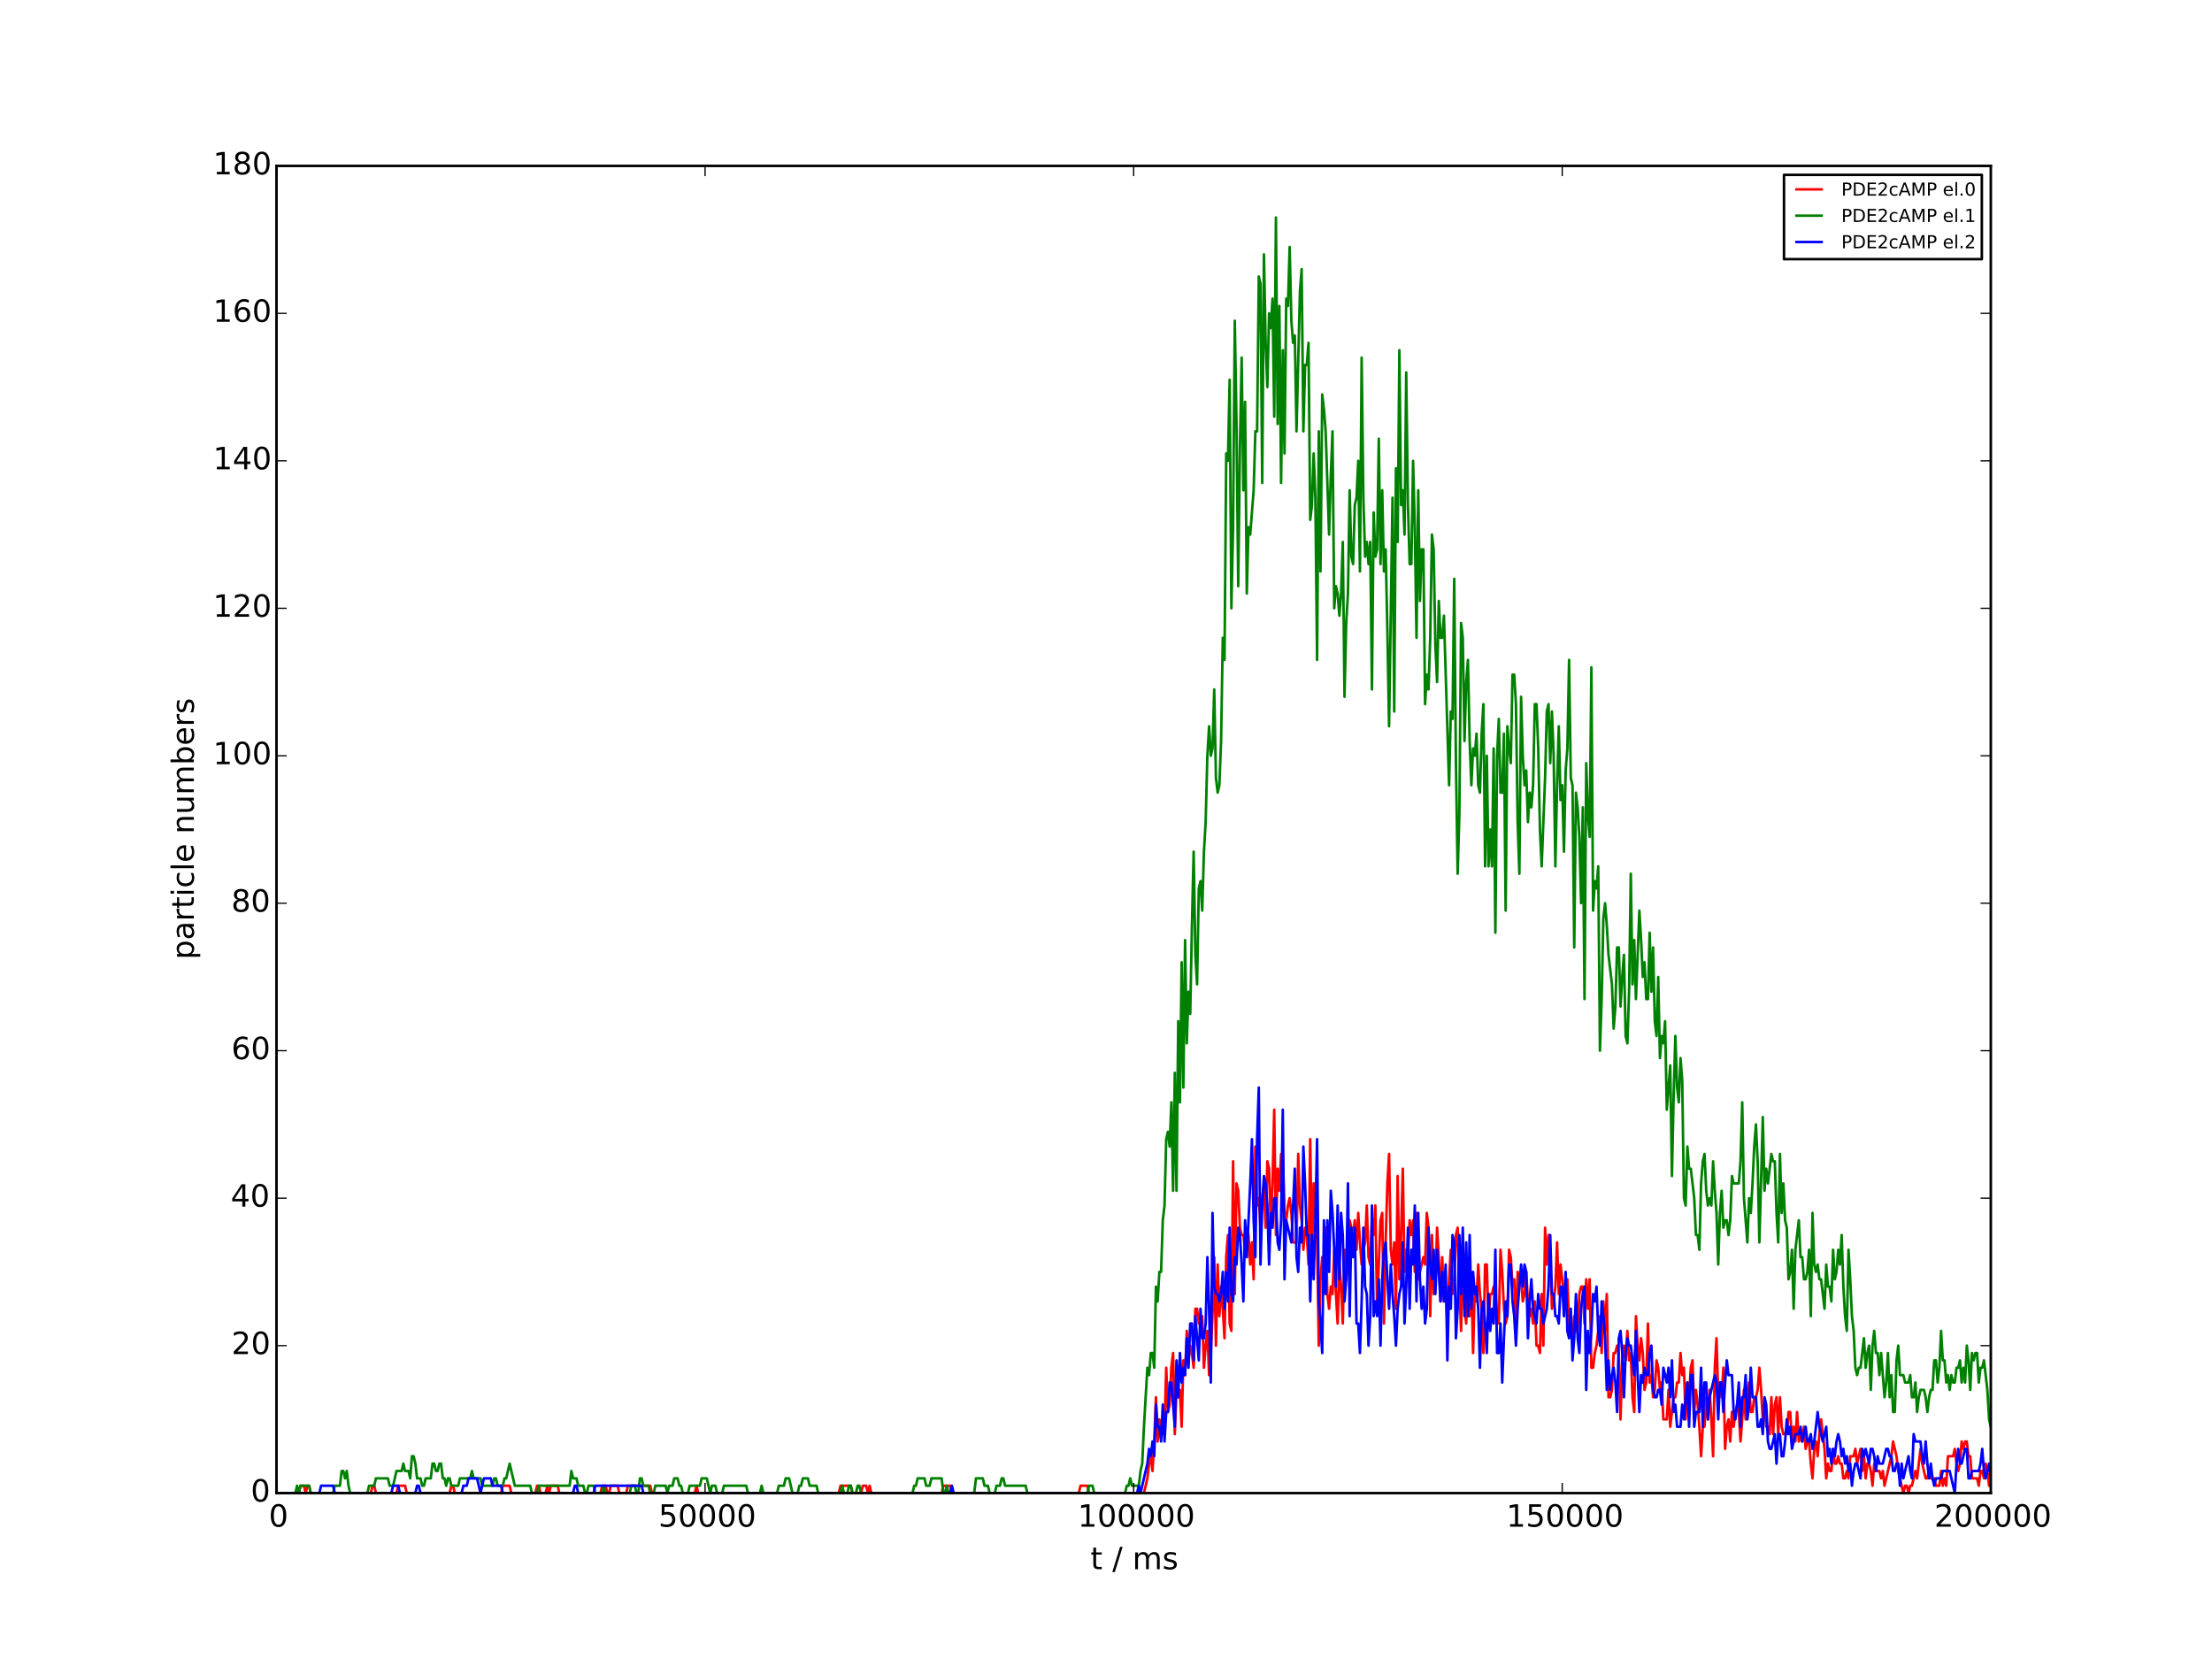 <?xml version="1.0" encoding="utf-8" standalone="no"?>
<!DOCTYPE svg PUBLIC "-//W3C//DTD SVG 1.1//EN"
  "http://www.w3.org/Graphics/SVG/1.1/DTD/svg11.dtd">
<!-- Created with matplotlib (http://matplotlib.org/) -->
<svg height="648pt" version="1.1" viewBox="0 0 864 648" width="864pt" xmlns="http://www.w3.org/2000/svg" xmlns:xlink="http://www.w3.org/1999/xlink">
 <defs>
  <style type="text/css">
*{stroke-linecap:butt;stroke-linejoin:round;}
  </style>
 </defs>
 <g id="figure_1">
  <g id="patch_1">
   <path d="
M0 648
L864 648
L864 0
L0 0
z
" style="fill:#ffffff;"/>
  </g>
  <g id="axes_1">
   <g id="patch_2">
    <path d="
M108 583.2
L777.6 583.2
L777.6 64.8
L108 64.8
z
" style="fill:#ffffff;"/>
   </g>
   <g id="line2d_1">
    <path clip-path="url(#p7ceb695115)" d="
M108 583.2
L116.705 583.2
L117.374 580.32
L118.714 580.32
L119.383 583.2
L120.053 580.32
L120.722 580.32
L121.392 583.2
L144.828 583.2
L145.498 580.32
L146.167 580.32
L146.837 583.2
L154.872 583.2
L155.542 580.32
L158.22 580.32
L158.89 583.2
L175.63 583.2
L176.299 580.32
L176.969 580.32
L177.638 583.2
L195.718 583.2
L196.387 580.32
L199.066 580.32
L199.735 583.2
L209.11 583.2
L209.779 580.32
L210.449 580.32
L211.118 583.2
L213.127 583.2
L213.797 580.32
L214.466 583.2
L215.136 580.32
L217.814 580.32
L218.484 583.2
L234.554 583.2
L235.224 580.32
L236.563 580.32
L237.233 583.2
L237.902 583.2
L238.572 580.32
L241.25 580.32
L241.92 583.2
L244.598 583.2
L245.268 580.32
L253.973 580.32
L254.642 583.2
L271.382 583.2
L272.052 580.32
L272.722 583.2
L327.629 583.2
L328.298 580.32
L332.316 580.32
L332.986 583.2
L336.334 583.2
L337.003 580.32
L338.342 580.32
L339.012 583.2
L339.682 580.32
L340.351 583.2
L367.805 583.2
L368.474 580.32
L371.153 580.32
L371.822 583.2
L421.373 583.2
L422.042 580.32
L424.721 580.32
L425.39 583.2
L446.818 583.2
L448.157 577.44
L448.826 571.68
L449.496 568.8
L450.166 574.56
L450.835 563.04
L451.505 545.76
L452.174 563.04
L452.844 554.4
L453.514 560.16
L454.183 560.16
L454.853 557.28
L455.522 534.24
L456.192 551.52
L456.862 548.64
L457.531 534.24
L458.201 528.48
L458.87 560.16
L459.54 542.88
L460.21 545.76
L460.879 542.88
L461.549 557.28
L462.218 531.36
L462.888 537.12
L463.558 519.84
L464.227 531.36
L464.897 525.6
L465.566 528.48
L466.236 534.24
L466.906 511.2
L467.575 511.2
L468.245 516.96
L468.914 516.96
L469.584 514.08
L470.254 534.24
L470.923 525.6
L471.593 519.84
L472.262 537.12
L472.932 528.48
L473.602 514.08
L474.271 491.04
L474.941 525.6
L475.61 493.92
L476.28 514.08
L476.95 502.56
L477.619 511.2
L478.289 522.72
L478.958 491.04
L479.628 482.4
L480.298 516.96
L480.967 519.84
L481.637 453.6
L482.306 505.44
L482.976 462.24
L483.646 465.12
L484.315 479.52
L484.985 482.4
L485.654 482.4
L486.324 488.16
L486.994 479.52
L487.663 482.4
L488.333 493.92
L489.002 485.28
L489.672 499.68
L490.342 447.84
L491.011 470.88
L491.681 468
L492.35 479.52
L493.02 468
L493.69 462.24
L494.359 479.52
L495.029 453.6
L495.698 456.48
L496.368 479.52
L497.038 462.24
L497.707 433.44
L498.377 482.4
L499.046 456.48
L499.716 465.12
L500.386 450.72
L501.055 450.72
L501.725 473.76
L502.394 476.64
L503.064 470.88
L503.734 468
L504.403 473.76
L505.073 485.28
L506.412 485.28
L507.082 450.72
L507.751 470.88
L508.421 476.64
L509.09 488.16
L509.76 479.52
L510.43 482.4
L511.099 493.92
L511.769 444.96
L512.438 491.04
L513.108 462.24
L514.447 485.28
L515.117 525.6
L515.786 499.68
L516.456 491.04
L517.126 491.04
L517.795 479.52
L518.465 505.44
L519.134 511.2
L519.804 502.56
L520.474 505.44
L521.143 488.16
L521.813 505.44
L522.482 516.96
L523.152 493.92
L523.822 502.56
L524.491 516.96
L525.161 488.16
L525.83 499.68
L526.5 493.92
L527.17 476.64
L528.509 482.4
L529.178 476.64
L529.848 488.16
L530.518 473.76
L531.187 485.28
L531.857 493.92
L532.526 488.16
L533.196 485.28
L533.866 470.88
L534.535 491.04
L535.205 493.92
L535.874 476.64
L536.544 482.4
L537.214 470.88
L537.883 511.2
L539.222 476.64
L539.892 473.76
L540.562 516.96
L541.231 485.28
L541.901 462.24
L542.57 450.72
L543.24 488.16
L543.91 493.92
L544.579 485.28
L545.249 511.2
L545.918 459.36
L546.588 499.68
L547.258 482.4
L547.927 456.48
L548.597 496.8
L549.266 488.16
L549.936 491.04
L550.606 476.64
L551.275 482.4
L551.945 476.64
L552.614 496.8
L553.284 473.76
L553.954 499.68
L555.962 491.04
L556.632 493.92
L557.302 473.76
L557.971 479.52
L558.641 514.08
L559.31 482.4
L559.98 505.44
L560.65 502.56
L561.319 479.52
L561.989 491.04
L562.658 508.32
L563.328 491.04
L563.998 508.32
L564.667 502.56
L565.337 516.96
L566.006 499.68
L566.676 488.16
L567.346 505.44
L568.015 502.56
L568.685 482.4
L569.354 479.52
L570.024 502.56
L570.694 519.84
L571.363 482.4
L572.033 511.2
L572.702 516.96
L573.372 496.8
L574.042 514.08
L574.711 499.68
L575.381 528.48
L576.05 502.56
L576.72 508.32
L577.39 493.92
L578.059 505.44
L578.729 511.2
L579.398 528.48
L580.068 493.92
L580.738 493.92
L581.407 516.96
L582.077 505.44
L582.746 505.44
L583.416 502.56
L584.086 505.44
L584.755 514.08
L585.425 516.96
L586.094 488.16
L586.764 496.8
L587.434 511.2
L588.103 516.96
L588.773 514.08
L589.442 488.16
L590.112 491.04
L590.782 502.56
L591.451 499.68
L592.121 519.84
L592.79 496.8
L593.46 499.68
L594.13 499.68
L594.799 508.32
L595.469 505.44
L596.138 496.8
L596.808 508.32
L597.478 514.08
L598.147 511.2
L598.817 516.96
L599.486 508.32
L600.156 525.6
L600.826 525.6
L601.495 528.48
L602.165 505.44
L602.834 525.6
L603.504 479.52
L604.174 493.92
L604.843 482.4
L605.513 491.04
L606.182 511.2
L606.852 508.32
L607.522 502.56
L608.191 485.28
L608.861 505.44
L609.53 493.92
L610.87 505.44
L612.209 499.68
L612.878 516.96
L613.548 516.96
L614.218 522.72
L614.887 514.08
L615.557 519.84
L616.226 519.84
L616.896 505.44
L617.566 502.56
L618.235 502.56
L618.905 516.96
L619.574 499.68
L620.244 511.2
L620.914 499.68
L621.583 534.24
L622.253 534.24
L622.922 528.48
L623.592 525.6
L624.931 514.08
L625.601 528.48
L626.27 508.32
L626.94 519.84
L627.61 505.44
L628.279 545.76
L628.949 545.76
L629.618 542.88
L630.288 528.48
L630.958 528.48
L631.627 525.6
L632.297 528.48
L632.966 554.4
L633.636 531.36
L634.306 525.6
L634.975 531.36
L635.645 519.84
L636.314 531.36
L636.984 528.48
L637.654 545.76
L638.323 551.52
L638.993 514.08
L639.662 525.6
L640.332 531.36
L641.002 522.72
L641.671 528.48
L642.341 542.88
L643.01 540
L643.68 516.96
L644.35 540
L645.019 537.12
L645.689 545.76
L646.358 542.88
L647.028 531.36
L647.698 534.24
L648.367 542.88
L649.037 540
L649.706 554.4
L651.046 554.4
L651.715 542.88
L652.385 557.28
L653.724 545.76
L654.394 545.76
L655.063 540
L655.733 540
L656.402 528.48
L657.072 537.12
L657.742 534.24
L658.411 554.4
L659.081 540
L659.75 545.76
L660.42 534.24
L661.09 531.36
L661.759 551.52
L662.429 542.88
L663.098 548.64
L663.768 557.28
L664.438 568.8
L665.107 557.28
L665.777 557.28
L666.446 545.76
L667.116 554.4
L667.786 542.88
L668.455 554.4
L669.125 568.8
L669.794 534.24
L670.464 522.72
L671.134 545.76
L671.803 540
L672.473 545.76
L673.142 534.24
L673.812 565.92
L674.482 557.28
L675.151 554.4
L675.821 563.04
L676.49 551.52
L677.16 557.28
L677.83 551.52
L678.499 548.64
L679.169 551.52
L679.838 563.04
L680.508 554.4
L681.178 542.88
L681.847 554.4
L682.517 545.76
L683.186 540
L683.856 551.52
L684.526 551.52
L685.195 545.76
L685.865 545.76
L686.534 542.88
L687.204 534.24
L687.874 542.88
L688.543 554.4
L689.213 548.64
L689.882 557.28
L690.552 557.28
L691.222 560.16
L691.891 545.76
L692.561 560.16
L693.23 548.64
L693.9 545.76
L694.57 560.16
L695.239 545.76
L695.909 557.28
L696.578 560.16
L697.918 560.16
L698.587 551.52
L699.257 551.52
L699.926 563.04
L700.596 557.28
L701.266 563.04
L701.935 551.52
L702.605 563.04
L703.274 560.16
L703.944 563.04
L704.614 557.28
L705.283 565.92
L705.953 563.04
L706.622 563.04
L707.292 571.68
L707.962 577.44
L708.631 565.92
L709.301 563.04
L709.97 568.8
L710.64 560.16
L711.31 554.4
L712.649 565.92
L713.318 577.44
L713.988 571.68
L714.658 574.56
L715.327 574.56
L715.997 565.92
L716.666 571.68
L717.336 571.68
L718.006 568.8
L718.675 571.68
L719.345 571.68
L720.014 577.44
L720.684 577.44
L721.354 574.56
L722.023 577.44
L722.693 568.8
L724.032 568.8
L724.702 565.92
L725.371 571.68
L726.71 565.92
L727.38 574.56
L728.05 568.8
L728.719 577.44
L729.389 571.68
L730.058 571.68
L730.728 574.56
L731.398 580.32
L732.067 571.68
L732.737 574.56
L734.076 574.56
L734.746 577.44
L735.415 574.56
L736.085 580.32
L738.763 568.8
L739.433 563.04
L740.772 568.8
L741.442 574.56
L743.45 583.2
L744.12 580.32
L744.79 580.32
L745.459 583.2
L746.129 580.32
L746.798 580.32
L748.138 574.56
L748.807 577.44
L750.146 565.92
L750.816 571.68
L752.155 577.44
L752.825 577.44
L753.494 574.56
L754.164 577.44
L755.503 577.44
L756.173 580.32
L757.512 580.32
L758.182 574.56
L758.851 580.32
L759.521 577.44
L760.19 580.32
L760.86 568.8
L762.869 568.8
L763.538 565.92
L764.208 571.68
L764.878 574.56
L765.547 571.68
L766.217 563.04
L766.886 565.92
L767.556 563.04
L768.226 563.04
L768.895 568.8
L769.565 568.8
L770.234 577.44
L772.243 577.44
L772.913 580.32
L773.582 574.56
L774.252 574.56
L774.922 577.44
L775.591 571.68
L776.261 574.56
L776.93 580.32
L777.6 580.32
L777.6 580.32" style="fill:none;stroke:#ff0000;stroke-linecap:square;"/>
   </g>
   <g id="line2d_2">
    <path clip-path="url(#p7ceb695115)" d="
M108 583.2
L115.366 583.2
L116.035 580.32
L116.705 583.2
L117.374 580.32
L120.722 580.32
L121.392 583.2
L130.097 583.2
L130.766 580.32
L132.775 580.32
L133.445 574.56
L134.114 574.56
L134.784 577.44
L135.454 574.56
L136.123 580.32
L136.793 583.2
L143.489 583.2
L144.158 580.32
L146.167 580.32
L146.837 577.44
L151.524 577.44
L152.194 580.32
L153.533 580.32
L154.872 574.56
L156.881 574.56
L157.55 571.68
L158.22 574.56
L159.559 574.56
L160.229 577.44
L160.898 568.8
L161.568 568.8
L162.238 571.68
L162.907 577.44
L164.246 577.44
L164.916 580.32
L165.586 580.32
L166.255 577.44
L168.264 577.44
L168.934 571.68
L169.603 571.68
L170.273 574.56
L170.942 574.56
L171.612 571.68
L172.282 571.68
L172.951 577.44
L173.621 577.44
L174.29 580.32
L174.96 577.44
L175.63 577.44
L176.299 580.32
L178.978 580.32
L179.647 577.44
L183.665 577.44
L184.334 574.56
L185.004 577.44
L187.682 577.44
L188.352 580.32
L192.37 580.32
L193.039 577.44
L193.709 577.44
L194.378 580.32
L196.387 580.32
L197.057 577.44
L197.726 577.44
L199.066 571.68
L201.074 580.32
L207.101 580.32
L207.77 583.2
L209.779 583.2
L210.449 580.32
L222.502 580.32
L223.171 574.56
L223.841 577.44
L225.18 577.44
L225.85 580.32
L227.858 580.32
L228.528 583.2
L229.198 583.2
L229.867 580.32
L231.876 580.32
L232.546 583.2
L235.224 583.2
L235.894 580.32
L236.563 583.2
L245.938 583.2
L246.607 580.32
L247.946 580.32
L248.616 583.2
L249.286 583.2
L249.955 577.44
L250.625 577.44
L251.294 580.32
L253.303 580.32
L253.973 583.2
L255.312 583.2
L255.982 580.32
L259.999 580.32
L260.669 583.2
L261.338 580.32
L262.678 580.32
L263.347 577.44
L264.686 577.44
L265.356 580.32
L266.026 580.32
L266.695 583.2
L268.704 583.2
L269.374 580.32
L273.391 580.32
L274.061 577.44
L276.07 577.44
L277.409 583.2
L278.078 580.32
L279.418 580.32
L280.087 583.2
L282.096 583.2
L282.766 580.32
L291.47 580.32
L292.14 583.2
L296.827 583.2
L297.497 580.32
L298.166 583.2
L303.523 583.2
L304.193 580.32
L306.202 580.32
L306.871 577.44
L308.21 577.44
L309.55 583.2
L311.558 583.2
L312.228 580.32
L312.898 580.32
L313.567 577.44
L315.576 577.44
L316.246 580.32
L318.924 580.32
L319.594 583.2
L328.298 583.2
L328.968 580.32
L329.638 583.2
L330.977 583.2
L331.646 580.32
L332.316 580.32
L332.986 583.2
L334.325 583.2
L334.994 580.32
L335.664 580.32
L336.334 583.2
L356.422 583.2
L357.091 580.32
L357.761 580.32
L358.43 577.44
L361.109 577.44
L361.778 580.32
L363.118 580.32
L363.787 577.44
L367.805 577.44
L368.474 583.2
L369.144 583.2
L369.814 580.32
L370.483 583.2
L380.527 583.2
L381.197 577.44
L383.875 577.44
L384.545 580.32
L385.884 580.32
L386.554 583.2
L388.562 583.2
L389.232 580.32
L390.571 580.32
L391.241 577.44
L391.91 577.44
L392.58 580.32
L400.615 580.32
L401.285 583.2
L424.721 583.2
L425.39 580.32
L426.73 580.32
L427.399 583.2
L439.452 583.2
L440.122 580.32
L440.791 580.32
L441.461 577.44
L442.13 580.32
L444.809 580.32
L445.478 574.56
L446.148 571.68
L446.818 557.28
L448.157 534.24
L448.826 537.12
L449.496 528.48
L450.166 528.48
L450.835 534.24
L451.505 502.56
L452.174 508.32
L452.844 496.8
L453.514 496.8
L454.183 476.64
L454.853 470.88
L455.522 444.96
L456.192 442.08
L456.862 447.84
L457.531 430.56
L458.201 465.12
L458.87 419.04
L459.54 465.12
L460.21 398.88
L460.879 430.56
L461.549 375.84
L462.218 424.8
L462.888 367.2
L463.558 407.52
L464.227 387.36
L464.897 396
L465.566 361.44
L466.236 332.64
L466.906 372.96
L467.575 384.48
L468.245 347.04
L468.914 344.16
L469.584 355.68
L470.254 332.64
L470.923 321.12
L471.593 295.2
L472.262 283.68
L472.932 295.2
L473.602 292.32
L474.271 269.28
L474.941 303.84
L475.61 309.6
L476.28 306.72
L476.95 289.44
L477.619 249.12
L478.289 257.76
L478.958 177.12
L479.628 180
L480.298 148.32
L480.967 237.6
L481.637 205.92
L482.306 125.28
L482.976 165.6
L483.646 228.96
L484.315 174.24
L484.985 139.68
L485.654 191.52
L486.324 156.96
L486.994 231.84
L487.663 205.92
L488.333 208.8
L489.672 191.52
L490.342 168.48
L491.011 168.48
L491.681 108
L492.35 110.88
L493.02 188.64
L493.69 99.36
L494.359 133.92
L495.029 151.2
L495.698 122.4
L496.368 128.16
L497.038 116.64
L497.707 162.72
L498.377 84.96
L499.046 165.6
L499.716 119.52
L500.386 188.64
L501.055 136.8
L501.725 177.12
L502.394 116.64
L503.064 119.52
L503.734 96.48
L504.403 125.28
L505.073 133.92
L505.742 131.04
L506.412 168.48
L507.751 113.76
L508.421 105.12
L509.09 168.48
L509.76 142.56
L510.43 142.56
L511.099 133.92
L511.769 203.04
L512.438 197.28
L513.108 177.12
L513.778 194.4
L514.447 257.76
L515.117 168.48
L515.786 223.2
L516.456 154.08
L517.126 159.84
L517.795 168.48
L519.134 208.8
L519.804 185.76
L520.474 168.48
L521.143 237.6
L521.813 228.96
L522.482 231.84
L523.152 240.48
L523.822 231.84
L524.491 211.68
L525.161 272.16
L525.83 243.36
L526.5 231.84
L527.17 191.52
L527.839 217.44
L528.509 220.32
L529.178 197.28
L529.848 194.4
L530.518 180
L531.187 223.2
L531.857 139.68
L532.526 194.4
L533.196 217.44
L533.866 211.68
L534.535 220.32
L535.205 211.68
L535.874 269.28
L536.544 200.16
L537.214 217.44
L537.883 214.56
L538.553 171.36
L539.222 220.32
L539.892 191.52
L540.562 223.2
L541.231 214.56
L541.901 246.24
L542.57 283.68
L543.91 194.4
L544.579 277.92
L545.249 182.88
L545.918 211.68
L546.588 136.8
L547.258 197.28
L547.927 191.52
L548.597 208.8
L549.266 145.44
L549.936 197.28
L550.606 220.32
L551.275 220.32
L551.945 180
L552.614 205.92
L553.284 249.12
L553.954 191.52
L554.623 234.72
L555.293 214.56
L555.962 214.56
L556.632 275.04
L557.302 263.52
L557.971 269.28
L558.641 249.12
L559.31 208.8
L559.98 214.56
L560.65 252
L561.319 266.4
L561.989 234.72
L562.658 249.12
L563.328 249.12
L563.998 240.48
L566.006 306.72
L566.676 277.92
L567.346 280.8
L568.015 226.08
L568.685 298.08
L569.354 341.28
L570.024 318.24
L570.694 243.36
L571.363 249.12
L572.033 289.44
L572.702 266.4
L573.372 257.76
L574.042 289.44
L574.711 306.72
L575.381 292.32
L576.05 295.2
L576.72 286.56
L577.39 306.72
L578.059 309.6
L578.729 286.56
L579.398 275.04
L580.068 338.4
L580.738 295.2
L581.407 338.4
L582.077 324
L582.746 338.4
L583.416 292.32
L584.086 364.32
L584.755 295.2
L585.425 280.8
L586.094 309.6
L586.764 309.6
L587.434 286.56
L588.103 355.68
L588.773 283.68
L589.442 292.32
L590.112 298.08
L590.782 263.52
L591.451 263.52
L592.121 275.04
L592.79 321.12
L593.46 341.28
L594.13 272.16
L594.799 295.2
L595.469 306.72
L596.138 300.96
L596.808 321.12
L597.478 309.6
L598.147 315.36
L598.817 306.72
L599.486 275.04
L600.156 275.04
L600.826 292.32
L601.495 324
L602.165 338.4
L603.504 303.84
L604.174 277.92
L604.843 275.04
L605.513 298.08
L606.182 277.92
L606.852 295.2
L607.522 338.4
L608.191 306.72
L608.861 283.68
L609.53 312.48
L610.2 306.72
L610.87 332.64
L611.539 300.96
L612.209 292.32
L612.878 257.76
L613.548 303.84
L614.218 306.72
L614.887 370.08
L615.557 309.6
L616.226 315.36
L616.896 326.88
L617.566 352.8
L618.235 315.36
L618.905 390.24
L619.574 298.08
L620.244 318.24
L620.914 326.88
L621.583 260.64
L622.253 355.68
L622.922 344.16
L623.592 347.04
L624.262 338.4
L624.931 410.4
L625.601 390.24
L626.27 358.56
L626.94 352.8
L627.61 361.44
L628.279 372.96
L629.618 384.48
L630.288 401.76
L630.958 393.12
L631.627 370.08
L632.297 370.08
L632.966 393.12
L633.636 381.6
L634.306 372.96
L634.975 404.64
L635.645 407.52
L636.314 387.36
L636.984 341.28
L637.654 384.48
L638.323 367.2
L638.993 390.24
L640.332 355.68
L641.002 367.2
L641.671 381.6
L642.341 375.84
L643.01 390.24
L643.68 390.24
L644.35 364.32
L645.019 387.36
L645.689 370.08
L646.358 398.88
L647.028 404.64
L647.698 381.6
L648.367 413.28
L649.037 404.64
L649.706 407.52
L650.376 398.88
L651.046 433.44
L652.385 416.16
L653.054 459.36
L653.724 427.68
L654.394 404.64
L655.063 424.8
L655.733 430.56
L656.402 413.28
L657.072 421.92
L657.742 468
L658.411 470.88
L659.081 447.84
L659.75 456.48
L660.42 456.48
L661.759 468
L662.429 482.4
L663.098 482.4
L663.768 488.16
L664.438 462.24
L665.107 453.6
L665.777 450.72
L666.446 465.12
L667.116 470.88
L667.786 468
L668.455 470.88
L669.125 453.6
L669.794 465.12
L670.464 473.76
L671.134 493.92
L671.803 473.76
L672.473 465.12
L673.142 479.52
L673.812 476.64
L674.482 476.64
L675.151 482.4
L675.821 476.64
L676.49 459.36
L677.16 462.24
L679.169 462.24
L679.838 453.6
L680.508 430.56
L681.178 468
L682.517 485.28
L683.186 468
L683.856 473.76
L684.526 462.24
L685.195 447.84
L685.865 439.2
L686.534 453.6
L687.204 485.28
L688.543 436.32
L689.213 465.12
L689.882 456.48
L690.552 462.24
L691.891 450.72
L692.561 453.6
L693.23 453.6
L693.9 473.76
L694.57 485.28
L695.239 450.72
L695.909 473.76
L696.578 462.24
L697.248 476.64
L697.918 479.52
L698.587 499.68
L699.257 496.8
L699.926 488.16
L700.596 511.2
L701.266 488.16
L702.605 476.64
L703.274 491.04
L703.944 491.04
L704.614 499.68
L705.283 499.68
L705.953 496.8
L706.622 488.16
L707.292 514.08
L707.962 473.76
L708.631 493.92
L709.301 496.8
L709.97 493.92
L710.64 499.68
L711.31 499.68
L712.649 511.2
L713.318 493.92
L713.988 502.56
L714.658 502.56
L715.327 508.32
L715.997 488.16
L716.666 499.68
L717.336 496.8
L718.006 488.16
L718.675 493.92
L719.345 482.4
L720.014 502.56
L720.684 514.08
L721.354 519.84
L722.023 488.16
L722.693 499.68
L723.362 514.08
L724.032 519.84
L724.702 534.24
L725.371 537.12
L726.041 534.24
L726.71 534.24
L728.05 522.72
L728.719 534.24
L729.389 528.48
L730.058 525.6
L730.728 542.88
L731.398 525.6
L732.067 519.84
L732.737 528.48
L733.406 528.48
L734.076 537.12
L734.746 528.48
L736.085 545.76
L736.754 540
L737.424 528.48
L738.094 545.76
L738.763 537.12
L739.433 551.52
L740.102 551.52
L740.772 531.36
L741.442 525.6
L742.111 537.12
L743.45 537.12
L744.12 540
L745.459 540
L746.129 537.12
L746.798 545.76
L747.468 545.76
L748.138 540
L748.807 551.52
L749.477 545.76
L750.146 542.88
L751.486 542.88
L752.155 545.76
L752.825 551.52
L753.494 545.76
L754.164 542.88
L754.834 542.88
L755.503 531.36
L756.173 531.36
L756.842 540
L757.512 534.24
L758.182 519.84
L758.851 531.36
L759.521 531.36
L760.19 540
L760.86 537.12
L761.53 542.88
L762.199 537.12
L762.869 540
L763.538 540
L764.208 534.24
L764.878 534.24
L765.547 531.36
L766.217 540
L766.886 534.24
L767.556 540
L768.226 525.6
L768.895 531.36
L769.565 542.88
L770.234 528.48
L770.904 531.36
L771.574 528.48
L772.243 528.48
L772.913 540
L773.582 534.24
L774.252 534.24
L774.922 531.36
L776.261 542.88
L776.93 554.4
L777.6 557.28
L777.6 557.28" style="fill:none;stroke:#008000;stroke-linecap:square;"/>
   </g>
   <g id="line2d_3">
    <path clip-path="url(#p7ceb695115)" d="
M108 583.2
L124.74 583.2
L125.41 580.32
L130.097 580.32
L130.766 583.2
L152.863 583.2
L153.533 580.32
L155.542 580.32
L156.211 583.2
L162.238 583.2
L162.907 580.32
L163.577 580.32
L164.246 583.2
L180.317 583.2
L180.986 580.32
L182.326 580.32
L182.995 577.44
L186.343 577.44
L187.682 583.2
L189.022 577.44
L191.7 577.44
L192.37 580.32
L195.718 580.32
L196.387 583.2
L223.841 583.2
L224.51 580.32
L225.18 580.32
L225.85 583.2
L231.876 583.2
L232.546 580.32
L250.625 580.32
L251.294 583.2
L371.153 583.2
L371.822 580.32
L372.492 583.2
L444.139 583.2
L444.809 580.32
L445.478 583.2
L448.157 571.68
L448.826 565.92
L449.496 568.8
L450.166 563.04
L450.835 568.8
L451.505 548.64
L452.174 557.28
L452.844 557.28
L453.514 563.04
L454.183 548.64
L454.853 563.04
L455.522 551.52
L456.192 551.52
L456.862 540
L457.531 540
L458.87 557.28
L459.54 531.36
L460.21 545.76
L460.879 528.48
L461.549 540
L462.218 534.24
L462.888 537.12
L463.558 522.72
L464.227 534.24
L464.897 516.96
L465.566 516.96
L466.236 531.36
L466.906 514.08
L468.245 531.36
L468.914 511.2
L469.584 522.72
L470.254 522.72
L470.923 516.96
L471.593 491.04
L472.262 511.2
L472.932 540
L473.602 473.76
L474.271 502.56
L474.941 505.44
L475.61 505.44
L476.28 508.32
L476.95 505.44
L477.619 496.8
L478.289 511.2
L478.958 496.8
L479.628 508.32
L480.298 479.52
L480.967 505.44
L481.637 508.32
L482.306 491.04
L482.976 493.92
L483.646 479.52
L484.315 482.4
L484.985 493.92
L485.654 508.32
L486.324 476.64
L486.994 491.04
L488.333 462.24
L489.002 444.96
L489.672 476.64
L490.342 491.04
L491.011 444.96
L491.681 424.8
L492.35 493.92
L493.02 470.88
L493.69 459.36
L494.359 462.24
L495.029 470.88
L495.698 493.92
L496.368 473.76
L497.038 479.52
L497.707 468
L498.377 468
L499.046 485.28
L499.716 488.16
L500.386 476.64
L501.055 433.44
L501.725 499.68
L502.394 476.64
L504.403 485.28
L505.742 456.48
L506.412 491.04
L507.082 496.8
L507.751 479.52
L508.421 485.28
L509.09 447.84
L509.76 462.24
L510.43 482.4
L511.099 482.4
L511.769 508.32
L512.438 482.4
L513.108 499.68
L513.778 476.64
L514.447 444.96
L515.117 508.32
L515.786 516.96
L516.456 528.48
L517.126 476.64
L517.795 505.44
L518.465 476.64
L519.134 496.8
L519.804 465.12
L520.474 473.76
L521.813 502.56
L522.482 470.88
L523.152 499.68
L523.822 473.76
L524.491 482.4
L525.161 508.32
L525.83 499.68
L526.5 462.24
L527.17 514.08
L527.839 479.52
L528.509 491.04
L529.178 479.52
L529.848 516.96
L530.518 516.96
L531.187 528.48
L531.857 508.32
L532.526 479.52
L533.196 502.56
L533.866 505.44
L534.535 525.6
L535.205 514.08
L535.874 470.88
L536.544 514.08
L537.214 508.32
L537.883 514.08
L538.553 499.68
L539.222 525.6
L539.892 499.68
L540.562 488.16
L541.231 485.28
L541.901 499.68
L542.57 511.2
L543.24 493.92
L543.91 505.44
L544.579 514.08
L545.249 525.6
L545.918 511.2
L546.588 505.44
L547.258 502.56
L547.927 485.28
L548.597 516.96
L549.266 502.56
L549.936 479.52
L550.606 511.2
L551.275 488.16
L551.945 493.92
L552.614 470.88
L553.284 508.32
L553.954 473.76
L554.623 499.68
L555.293 511.2
L555.962 502.56
L556.632 516.96
L557.302 511.2
L557.971 479.52
L558.641 493.92
L559.31 499.68
L559.98 488.16
L560.65 505.44
L561.319 488.16
L561.989 496.8
L562.658 508.32
L563.328 496.8
L563.998 508.32
L564.667 493.92
L565.337 531.36
L566.006 502.56
L566.676 511.2
L567.346 482.4
L568.015 485.28
L568.685 522.72
L569.354 511.2
L570.024 482.4
L570.694 505.44
L571.363 479.52
L572.033 514.08
L572.702 485.28
L573.372 514.08
L574.042 482.4
L574.711 511.2
L575.381 496.8
L576.05 505.44
L576.72 502.56
L577.39 511.2
L578.059 534.24
L578.729 511.2
L579.398 508.32
L580.068 516.96
L580.738 528.48
L581.407 505.44
L582.077 519.84
L582.746 511.2
L583.416 516.96
L584.086 488.16
L584.755 528.48
L585.425 528.48
L586.094 516.96
L586.764 540
L587.434 522.72
L588.103 508.32
L588.773 514.08
L589.442 493.92
L590.112 493.92
L590.782 508.32
L591.451 514.08
L592.121 525.6
L592.79 511.2
L594.13 493.92
L594.799 502.56
L595.469 493.92
L596.138 496.8
L596.808 522.72
L597.478 508.32
L598.147 499.68
L598.817 511.2
L600.156 516.96
L600.826 505.44
L601.495 511.2
L602.165 511.2
L602.834 516.96
L604.174 511.2
L604.843 502.56
L605.513 482.4
L606.182 505.44
L606.852 505.44
L607.522 514.08
L608.191 514.08
L608.861 516.96
L609.53 502.56
L610.2 502.56
L610.87 514.08
L611.539 496.8
L612.209 519.84
L612.878 522.72
L613.548 511.2
L614.218 531.36
L614.887 522.72
L615.557 505.44
L616.226 522.72
L616.896 528.48
L617.566 511.2
L618.235 505.44
L618.905 502.56
L619.574 542.88
L620.244 519.84
L620.914 528.48
L621.583 519.84
L622.253 505.44
L622.922 508.32
L623.592 502.56
L624.262 519.84
L624.931 525.6
L625.601 508.32
L626.27 514.08
L626.94 522.72
L627.61 542.88
L628.279 531.36
L628.949 542.88
L629.618 537.12
L630.288 534.24
L630.958 540
L631.627 551.52
L632.297 522.72
L632.966 519.84
L633.636 528.48
L634.306 545.76
L634.975 528.48
L635.645 522.72
L636.314 525.6
L636.984 525.6
L638.323 537.12
L638.993 519.84
L639.662 537.12
L640.332 551.52
L641.002 537.12
L641.671 540
L642.341 534.24
L643.01 537.12
L643.68 537.12
L644.35 528.48
L645.019 525.6
L645.689 542.88
L646.358 545.76
L647.028 545.76
L647.698 542.88
L648.367 542.88
L649.037 548.64
L649.706 534.24
L651.046 540
L651.715 534.24
L652.385 545.76
L653.054 531.36
L653.724 551.52
L654.394 548.64
L655.063 557.28
L656.402 557.28
L657.072 548.64
L657.742 554.4
L658.411 545.76
L659.081 540
L659.75 557.28
L660.42 537.12
L661.09 537.12
L661.759 557.28
L662.429 551.52
L663.768 551.52
L664.438 534.24
L665.107 557.28
L665.777 540
L666.446 540
L667.116 554.4
L667.786 545.76
L669.794 537.12
L670.464 540
L671.134 554.4
L671.803 540
L672.473 540
L673.142 551.52
L673.812 540
L674.482 531.36
L675.151 537.12
L676.49 537.12
L677.16 551.52
L677.83 554.4
L678.499 548.64
L679.169 540
L679.838 557.28
L680.508 545.76
L681.178 545.76
L681.847 537.12
L682.517 554.4
L683.186 548.64
L683.856 534.24
L684.526 545.76
L685.865 545.76
L686.534 557.28
L687.204 557.28
L687.874 554.4
L688.543 560.16
L689.213 545.76
L689.882 548.64
L690.552 563.04
L691.222 565.92
L691.891 565.92
L693.23 560.16
L693.9 571.68
L694.57 560.16
L695.239 560.16
L695.909 568.8
L696.578 568.8
L697.248 563.04
L697.918 554.4
L698.587 560.16
L699.257 557.28
L699.926 565.92
L701.266 560.16
L702.605 560.16
L703.274 557.28
L703.944 563.04
L705.283 557.28
L705.953 563.04
L706.622 563.04
L707.292 560.16
L707.962 565.92
L708.631 563.04
L709.97 551.52
L710.64 557.28
L711.979 563.04
L713.318 557.28
L713.988 568.8
L714.658 565.92
L715.327 571.68
L715.997 565.92
L716.666 568.8
L717.336 563.04
L718.006 560.16
L718.675 563.04
L719.345 568.8
L720.014 565.92
L720.684 571.68
L721.354 568.8
L722.023 574.56
L722.693 571.68
L723.362 580.32
L724.032 574.56
L724.702 571.68
L725.371 571.68
L726.71 577.44
L727.38 565.92
L728.05 568.8
L728.719 565.92
L730.058 571.68
L730.728 565.92
L731.398 565.92
L732.067 568.8
L732.737 574.56
L733.406 568.8
L734.076 571.68
L735.415 571.68
L736.754 565.92
L737.424 565.92
L738.094 568.8
L738.763 568.8
L739.433 574.56
L740.102 574.56
L740.772 571.68
L741.442 571.68
L742.111 580.32
L742.781 571.68
L743.45 577.44
L745.459 568.8
L746.129 574.56
L746.798 577.44
L747.468 560.16
L748.138 563.04
L750.146 563.04
L750.816 568.8
L751.486 571.68
L752.155 563.04
L752.825 571.68
L753.494 577.44
L754.164 571.68
L754.834 577.44
L755.503 580.32
L756.173 577.44
L758.182 577.44
L758.851 574.56
L761.53 574.56
L763.538 583.2
L764.208 571.68
L764.878 565.92
L765.547 571.68
L766.217 571.68
L767.556 565.92
L768.226 565.92
L768.895 577.44
L769.565 577.44
L770.234 574.56
L772.913 574.56
L773.582 571.68
L774.252 565.92
L774.922 574.56
L775.591 577.44
L776.93 571.68
L777.6 577.44
L777.6 577.44" style="fill:none;stroke:#0000ff;stroke-linecap:square;"/>
   </g>
   <g id="patch_3">
    <path d="
M108 64.8
L777.6 64.8" style="fill:none;stroke:#000000;stroke-linecap:square;stroke-linejoin:miter;"/>
   </g>
   <g id="patch_4">
    <path d="
M108 583.2
L108 64.8" style="fill:none;stroke:#000000;stroke-linecap:square;stroke-linejoin:miter;"/>
   </g>
   <g id="patch_5">
    <path d="
M777.6 583.2
L777.6 64.8" style="fill:none;stroke:#000000;stroke-linecap:square;stroke-linejoin:miter;"/>
   </g>
   <g id="patch_6">
    <path d="
M108 583.2
L777.6 583.2" style="fill:none;stroke:#000000;stroke-linecap:square;stroke-linejoin:miter;"/>
   </g>
   <g id="matplotlib.axis_1">
    <g id="xtick_1">
     <g id="line2d_4">
      <defs>
       <path d="
M0 0
L0 -4" id="mc7db9fdffb" style="stroke:#000000;stroke-width:0.5;"/>
      </defs>
      <g>
       <use style="stroke:#000000;stroke-width:0.5;" x="108.0" xlink:href="#mc7db9fdffb" y="583.2"/>
      </g>
     </g>
     <g id="line2d_5">
      <defs>
       <path d="
M0 0
L0 4" id="m5a7d422ac3" style="stroke:#000000;stroke-width:0.5;"/>
      </defs>
      <g>
       <use style="stroke:#000000;stroke-width:0.5;" x="108.0" xlink:href="#m5a7d422ac3" y="64.8"/>
      </g>
     </g>
     <g id="text_1">
      <!-- 0 -->
      <defs>
       <path d="
M31.781 66.406
Q24.172 66.406 20.328 58.906
Q16.5 51.422 16.5 36.375
Q16.5 21.391 20.328 13.891
Q24.172 6.391 31.781 6.391
Q39.453 6.391 43.281 13.891
Q47.125 21.391 47.125 36.375
Q47.125 51.422 43.281 58.906
Q39.453 66.406 31.781 66.406
M31.781 74.219
Q44.047 74.219 50.516 64.516
Q56.984 54.828 56.984 36.375
Q56.984 17.969 50.516 8.266
Q44.047 -1.422 31.781 -1.422
Q19.531 -1.422 13.062 8.266
Q6.594 17.969 6.594 36.375
Q6.594 54.828 13.062 64.516
Q19.531 74.219 31.781 74.219" id="BitstreamVeraSans-Roman-30"/>
      </defs>
      <g transform="translate(104.977 596.318)scale(0.12 -0.12)">
       <use xlink:href="#BitstreamVeraSans-Roman-30"/>
      </g>
     </g>
    </g>
    <g id="xtick_2">
     <g id="line2d_6">
      <g>
       <use style="stroke:#000000;stroke-width:0.5;" x="275.4" xlink:href="#mc7db9fdffb" y="583.2"/>
      </g>
     </g>
     <g id="line2d_7">
      <g>
       <use style="stroke:#000000;stroke-width:0.5;" x="275.4" xlink:href="#m5a7d422ac3" y="64.8"/>
      </g>
     </g>
     <g id="text_2">
      <!-- 50000 -->
      <defs>
       <path d="
M10.797 72.906
L49.516 72.906
L49.516 64.594
L19.828 64.594
L19.828 46.734
Q21.969 47.469 24.109 47.828
Q26.266 48.188 28.422 48.188
Q40.625 48.188 47.75 41.5
Q54.891 34.812 54.891 23.391
Q54.891 11.625 47.562 5.094
Q40.234 -1.422 26.906 -1.422
Q22.312 -1.422 17.547 -0.641
Q12.797 0.141 7.719 1.703
L7.719 11.625
Q12.109 9.234 16.797 8.062
Q21.484 6.891 26.703 6.891
Q35.156 6.891 40.078 11.328
Q45.016 15.766 45.016 23.391
Q45.016 31 40.078 35.438
Q35.156 39.891 26.703 39.891
Q22.75 39.891 18.812 39.016
Q14.891 38.141 10.797 36.281
z
" id="BitstreamVeraSans-Roman-35"/>
      </defs>
      <g transform="translate(257.174 596.318)scale(0.12 -0.12)">
       <use xlink:href="#BitstreamVeraSans-Roman-35"/>
       <use x="63.623" xlink:href="#BitstreamVeraSans-Roman-30"/>
       <use x="127.246" xlink:href="#BitstreamVeraSans-Roman-30"/>
       <use x="190.869" xlink:href="#BitstreamVeraSans-Roman-30"/>
       <use x="254.492" xlink:href="#BitstreamVeraSans-Roman-30"/>
      </g>
     </g>
    </g>
    <g id="xtick_3">
     <g id="line2d_8">
      <g>
       <use style="stroke:#000000;stroke-width:0.5;" x="442.8" xlink:href="#mc7db9fdffb" y="583.2"/>
      </g>
     </g>
     <g id="line2d_9">
      <g>
       <use style="stroke:#000000;stroke-width:0.5;" x="442.8" xlink:href="#m5a7d422ac3" y="64.8"/>
      </g>
     </g>
     <g id="text_3">
      <!-- 100000 -->
      <defs>
       <path d="
M12.406 8.297
L28.516 8.297
L28.516 63.922
L10.984 60.406
L10.984 69.391
L28.422 72.906
L38.281 72.906
L38.281 8.297
L54.391 8.297
L54.391 0
L12.406 0
z
" id="BitstreamVeraSans-Roman-31"/>
      </defs>
      <g transform="translate(420.952 596.318)scale(0.12 -0.12)">
       <use xlink:href="#BitstreamVeraSans-Roman-31"/>
       <use x="63.623" xlink:href="#BitstreamVeraSans-Roman-30"/>
       <use x="127.246" xlink:href="#BitstreamVeraSans-Roman-30"/>
       <use x="190.869" xlink:href="#BitstreamVeraSans-Roman-30"/>
       <use x="254.492" xlink:href="#BitstreamVeraSans-Roman-30"/>
       <use x="318.115" xlink:href="#BitstreamVeraSans-Roman-30"/>
      </g>
     </g>
    </g>
    <g id="xtick_4">
     <g id="line2d_10">
      <g>
       <use style="stroke:#000000;stroke-width:0.5;" x="610.2" xlink:href="#mc7db9fdffb" y="583.2"/>
      </g>
     </g>
     <g id="line2d_11">
      <g>
       <use style="stroke:#000000;stroke-width:0.5;" x="610.2" xlink:href="#m5a7d422ac3" y="64.8"/>
      </g>
     </g>
     <g id="text_4">
      <!-- 150000 -->
      <g transform="translate(588.352 596.318)scale(0.12 -0.12)">
       <use xlink:href="#BitstreamVeraSans-Roman-31"/>
       <use x="63.623" xlink:href="#BitstreamVeraSans-Roman-35"/>
       <use x="127.246" xlink:href="#BitstreamVeraSans-Roman-30"/>
       <use x="190.869" xlink:href="#BitstreamVeraSans-Roman-30"/>
       <use x="254.492" xlink:href="#BitstreamVeraSans-Roman-30"/>
       <use x="318.115" xlink:href="#BitstreamVeraSans-Roman-30"/>
      </g>
     </g>
    </g>
    <g id="xtick_5">
     <g id="line2d_12">
      <g>
       <use style="stroke:#000000;stroke-width:0.5;" x="777.6" xlink:href="#mc7db9fdffb" y="583.2"/>
      </g>
     </g>
     <g id="line2d_13">
      <g>
       <use style="stroke:#000000;stroke-width:0.5;" x="777.6" xlink:href="#m5a7d422ac3" y="64.8"/>
      </g>
     </g>
     <g id="text_5">
      <!-- 200000 -->
      <defs>
       <path d="
M19.188 8.297
L53.609 8.297
L53.609 0
L7.328 0
L7.328 8.297
Q12.938 14.109 22.625 23.891
Q32.328 33.688 34.812 36.531
Q39.547 41.844 41.422 45.531
Q43.312 49.219 43.312 52.781
Q43.312 58.594 39.234 62.25
Q35.156 65.922 28.609 65.922
Q23.969 65.922 18.812 64.312
Q13.672 62.703 7.812 59.422
L7.812 69.391
Q13.766 71.781 18.938 73
Q24.125 74.219 28.422 74.219
Q39.75 74.219 46.484 68.547
Q53.219 62.891 53.219 53.422
Q53.219 48.922 51.531 44.891
Q49.859 40.875 45.406 35.406
Q44.188 33.984 37.641 27.219
Q31.109 20.453 19.188 8.297" id="BitstreamVeraSans-Roman-32"/>
      </defs>
      <g transform="translate(755.533 596.318)scale(0.12 -0.12)">
       <use xlink:href="#BitstreamVeraSans-Roman-32"/>
       <use x="63.623" xlink:href="#BitstreamVeraSans-Roman-30"/>
       <use x="127.246" xlink:href="#BitstreamVeraSans-Roman-30"/>
       <use x="190.869" xlink:href="#BitstreamVeraSans-Roman-30"/>
       <use x="254.492" xlink:href="#BitstreamVeraSans-Roman-30"/>
       <use x="318.115" xlink:href="#BitstreamVeraSans-Roman-30"/>
      </g>
     </g>
    </g>
    <g id="text_6">
     <!-- t / ms -->
     <defs>
      <path d="
M25.391 72.906
L33.688 72.906
L8.297 -9.281
L0 -9.281
z
" id="BitstreamVeraSans-Roman-2f"/>
      <path d="
M18.312 70.219
L18.312 54.688
L36.812 54.688
L36.812 47.703
L18.312 47.703
L18.312 18.016
Q18.312 11.328 20.141 9.422
Q21.969 7.516 27.594 7.516
L36.812 7.516
L36.812 0
L27.594 0
Q17.188 0 13.234 3.875
Q9.281 7.766 9.281 18.016
L9.281 47.703
L2.688 47.703
L2.688 54.688
L9.281 54.688
L9.281 70.219
z
" id="BitstreamVeraSans-Roman-74"/>
      <path d="
M44.281 53.078
L44.281 44.578
Q40.484 46.531 36.375 47.5
Q32.281 48.484 27.875 48.484
Q21.188 48.484 17.844 46.438
Q14.5 44.391 14.5 40.281
Q14.5 37.156 16.891 35.375
Q19.281 33.594 26.516 31.984
L29.594 31.297
Q39.156 29.25 43.188 25.516
Q47.219 21.781 47.219 15.094
Q47.219 7.469 41.188 3.016
Q35.156 -1.422 24.609 -1.422
Q20.219 -1.422 15.453 -0.562
Q10.688 0.297 5.422 2
L5.422 11.281
Q10.406 8.688 15.234 7.391
Q20.062 6.109 24.812 6.109
Q31.156 6.109 34.562 8.281
Q37.984 10.453 37.984 14.406
Q37.984 18.062 35.516 20.016
Q33.062 21.969 24.703 23.781
L21.578 24.516
Q13.234 26.266 9.516 29.906
Q5.812 33.547 5.812 39.891
Q5.812 47.609 11.281 51.797
Q16.75 56 26.812 56
Q31.781 56 36.172 55.266
Q40.578 54.547 44.281 53.078" id="BitstreamVeraSans-Roman-73"/>
      <path id="BitstreamVeraSans-Roman-20"/>
      <path d="
M52 44.188
Q55.375 50.25 60.062 53.125
Q64.75 56 71.094 56
Q79.641 56 84.281 50.016
Q88.922 44.047 88.922 33.016
L88.922 0
L79.891 0
L79.891 32.719
Q79.891 40.578 77.094 44.375
Q74.312 48.188 68.609 48.188
Q61.625 48.188 57.562 43.547
Q53.516 38.922 53.516 30.906
L53.516 0
L44.484 0
L44.484 32.719
Q44.484 40.625 41.703 44.406
Q38.922 48.188 33.109 48.188
Q26.219 48.188 22.156 43.531
Q18.109 38.875 18.109 30.906
L18.109 0
L9.078 0
L9.078 54.688
L18.109 54.688
L18.109 46.188
Q21.188 51.219 25.484 53.609
Q29.781 56 35.688 56
Q41.656 56 45.828 52.969
Q50 49.953 52 44.188" id="BitstreamVeraSans-Roman-6d"/>
     </defs>
     <g transform="translate(425.935 612.932)scale(0.12 -0.12)">
      <use xlink:href="#BitstreamVeraSans-Roman-74"/>
      <use x="39.209" xlink:href="#BitstreamVeraSans-Roman-20"/>
      <use x="70.996" xlink:href="#BitstreamVeraSans-Roman-2f"/>
      <use x="104.688" xlink:href="#BitstreamVeraSans-Roman-20"/>
      <use x="136.475" xlink:href="#BitstreamVeraSans-Roman-6d"/>
      <use x="233.887" xlink:href="#BitstreamVeraSans-Roman-73"/>
     </g>
    </g>
   </g>
   <g id="matplotlib.axis_2">
    <g id="ytick_1">
     <g id="line2d_14">
      <defs>
       <path d="
M0 0
L4 0" id="md7965d1ba0" style="stroke:#000000;stroke-width:0.5;"/>
      </defs>
      <g>
       <use style="stroke:#000000;stroke-width:0.5;" x="108.0" xlink:href="#md7965d1ba0" y="583.2"/>
      </g>
     </g>
     <g id="line2d_15">
      <defs>
       <path d="
M0 0
L-4 0" id="md9a1c1a7cd" style="stroke:#000000;stroke-width:0.5;"/>
      </defs>
      <g>
       <use style="stroke:#000000;stroke-width:0.5;" x="777.6" xlink:href="#md9a1c1a7cd" y="583.2"/>
      </g>
     </g>
     <g id="text_7">
      <!-- 0 -->
      <g transform="translate(97.953 586.511)scale(0.12 -0.12)">
       <use xlink:href="#BitstreamVeraSans-Roman-30"/>
      </g>
     </g>
    </g>
    <g id="ytick_2">
     <g id="line2d_16">
      <g>
       <use style="stroke:#000000;stroke-width:0.5;" x="108.0" xlink:href="#md7965d1ba0" y="525.6"/>
      </g>
     </g>
     <g id="line2d_17">
      <g>
       <use style="stroke:#000000;stroke-width:0.5;" x="777.6" xlink:href="#md9a1c1a7cd" y="525.6"/>
      </g>
     </g>
     <g id="text_8">
      <!-- 20 -->
      <g transform="translate(90.406 528.911)scale(0.12 -0.12)">
       <use xlink:href="#BitstreamVeraSans-Roman-32"/>
       <use x="63.623" xlink:href="#BitstreamVeraSans-Roman-30"/>
      </g>
     </g>
    </g>
    <g id="ytick_3">
     <g id="line2d_18">
      <g>
       <use style="stroke:#000000;stroke-width:0.5;" x="108.0" xlink:href="#md7965d1ba0" y="468.0"/>
      </g>
     </g>
     <g id="line2d_19">
      <g>
       <use style="stroke:#000000;stroke-width:0.5;" x="777.6" xlink:href="#md9a1c1a7cd" y="468.0"/>
      </g>
     </g>
     <g id="text_9">
      <!-- 40 -->
      <defs>
       <path d="
M37.797 64.312
L12.891 25.391
L37.797 25.391
z

M35.203 72.906
L47.609 72.906
L47.609 25.391
L58.016 25.391
L58.016 17.188
L47.609 17.188
L47.609 0
L37.797 0
L37.797 17.188
L4.891 17.188
L4.891 26.703
z
" id="BitstreamVeraSans-Roman-34"/>
      </defs>
      <g transform="translate(90.114 471.311)scale(0.12 -0.12)">
       <use xlink:href="#BitstreamVeraSans-Roman-34"/>
       <use x="63.623" xlink:href="#BitstreamVeraSans-Roman-30"/>
      </g>
     </g>
    </g>
    <g id="ytick_4">
     <g id="line2d_20">
      <g>
       <use style="stroke:#000000;stroke-width:0.5;" x="108.0" xlink:href="#md7965d1ba0" y="410.4"/>
      </g>
     </g>
     <g id="line2d_21">
      <g>
       <use style="stroke:#000000;stroke-width:0.5;" x="777.6" xlink:href="#md9a1c1a7cd" y="410.4"/>
      </g>
     </g>
     <g id="text_10">
      <!-- 60 -->
      <defs>
       <path d="
M33.016 40.375
Q26.375 40.375 22.484 35.828
Q18.609 31.297 18.609 23.391
Q18.609 15.531 22.484 10.953
Q26.375 6.391 33.016 6.391
Q39.656 6.391 43.531 10.953
Q47.406 15.531 47.406 23.391
Q47.406 31.297 43.531 35.828
Q39.656 40.375 33.016 40.375
M52.594 71.297
L52.594 62.312
Q48.875 64.062 45.094 64.984
Q41.312 65.922 37.594 65.922
Q27.828 65.922 22.672 59.328
Q17.531 52.734 16.797 39.406
Q19.672 43.656 24.016 45.922
Q28.375 48.188 33.594 48.188
Q44.578 48.188 50.953 41.516
Q57.328 34.859 57.328 23.391
Q57.328 12.156 50.688 5.359
Q44.047 -1.422 33.016 -1.422
Q20.359 -1.422 13.672 8.266
Q6.984 17.969 6.984 36.375
Q6.984 53.656 15.188 63.938
Q23.391 74.219 37.203 74.219
Q40.922 74.219 44.703 73.484
Q48.484 72.75 52.594 71.297" id="BitstreamVeraSans-Roman-36"/>
      </defs>
      <g transform="translate(90.365 413.711)scale(0.12 -0.12)">
       <use xlink:href="#BitstreamVeraSans-Roman-36"/>
       <use x="63.623" xlink:href="#BitstreamVeraSans-Roman-30"/>
      </g>
     </g>
    </g>
    <g id="ytick_5">
     <g id="line2d_22">
      <g>
       <use style="stroke:#000000;stroke-width:0.5;" x="108.0" xlink:href="#md7965d1ba0" y="352.8"/>
      </g>
     </g>
     <g id="line2d_23">
      <g>
       <use style="stroke:#000000;stroke-width:0.5;" x="777.6" xlink:href="#md9a1c1a7cd" y="352.8"/>
      </g>
     </g>
     <g id="text_11">
      <!-- 80 -->
      <defs>
       <path d="
M31.781 34.625
Q24.75 34.625 20.719 30.859
Q16.703 27.094 16.703 20.516
Q16.703 13.922 20.719 10.156
Q24.75 6.391 31.781 6.391
Q38.812 6.391 42.859 10.172
Q46.922 13.969 46.922 20.516
Q46.922 27.094 42.891 30.859
Q38.875 34.625 31.781 34.625
M21.922 38.812
Q15.578 40.375 12.031 44.719
Q8.5 49.078 8.5 55.328
Q8.5 64.062 14.719 69.141
Q20.953 74.219 31.781 74.219
Q42.672 74.219 48.875 69.141
Q55.078 64.062 55.078 55.328
Q55.078 49.078 51.531 44.719
Q48 40.375 41.703 38.812
Q48.828 37.156 52.797 32.312
Q56.781 27.484 56.781 20.516
Q56.781 9.906 50.312 4.234
Q43.844 -1.422 31.781 -1.422
Q19.734 -1.422 13.25 4.234
Q6.781 9.906 6.781 20.516
Q6.781 27.484 10.781 32.312
Q14.797 37.156 21.922 38.812
M18.312 54.391
Q18.312 48.734 21.844 45.562
Q25.391 42.391 31.781 42.391
Q38.141 42.391 41.719 45.562
Q45.312 48.734 45.312 54.391
Q45.312 60.062 41.719 63.234
Q38.141 66.406 31.781 66.406
Q25.391 66.406 21.844 63.234
Q18.312 60.062 18.312 54.391" id="BitstreamVeraSans-Roman-38"/>
      </defs>
      <g transform="translate(90.341 356.111)scale(0.12 -0.12)">
       <use xlink:href="#BitstreamVeraSans-Roman-38"/>
       <use x="63.623" xlink:href="#BitstreamVeraSans-Roman-30"/>
      </g>
     </g>
    </g>
    <g id="ytick_6">
     <g id="line2d_24">
      <g>
       <use style="stroke:#000000;stroke-width:0.5;" x="108.0" xlink:href="#md7965d1ba0" y="295.2"/>
      </g>
     </g>
     <g id="line2d_25">
      <g>
       <use style="stroke:#000000;stroke-width:0.5;" x="777.6" xlink:href="#md9a1c1a7cd" y="295.2"/>
      </g>
     </g>
     <g id="text_12">
      <!-- 100 -->
      <g transform="translate(83.21 298.511)scale(0.12 -0.12)">
       <use xlink:href="#BitstreamVeraSans-Roman-31"/>
       <use x="63.623" xlink:href="#BitstreamVeraSans-Roman-30"/>
       <use x="127.246" xlink:href="#BitstreamVeraSans-Roman-30"/>
      </g>
     </g>
    </g>
    <g id="ytick_7">
     <g id="line2d_26">
      <g>
       <use style="stroke:#000000;stroke-width:0.5;" x="108.0" xlink:href="#md7965d1ba0" y="237.6"/>
      </g>
     </g>
     <g id="line2d_27">
      <g>
       <use style="stroke:#000000;stroke-width:0.5;" x="777.6" xlink:href="#md9a1c1a7cd" y="237.6"/>
      </g>
     </g>
     <g id="text_13">
      <!-- 120 -->
      <g transform="translate(83.21 240.911)scale(0.12 -0.12)">
       <use xlink:href="#BitstreamVeraSans-Roman-31"/>
       <use x="63.623" xlink:href="#BitstreamVeraSans-Roman-32"/>
       <use x="127.246" xlink:href="#BitstreamVeraSans-Roman-30"/>
      </g>
     </g>
    </g>
    <g id="ytick_8">
     <g id="line2d_28">
      <g>
       <use style="stroke:#000000;stroke-width:0.5;" x="108.0" xlink:href="#md7965d1ba0" y="180.0"/>
      </g>
     </g>
     <g id="line2d_29">
      <g>
       <use style="stroke:#000000;stroke-width:0.5;" x="777.6" xlink:href="#md9a1c1a7cd" y="180.0"/>
      </g>
     </g>
     <g id="text_14">
      <!-- 140 -->
      <g transform="translate(83.21 183.311)scale(0.12 -0.12)">
       <use xlink:href="#BitstreamVeraSans-Roman-31"/>
       <use x="63.623" xlink:href="#BitstreamVeraSans-Roman-34"/>
       <use x="127.246" xlink:href="#BitstreamVeraSans-Roman-30"/>
      </g>
     </g>
    </g>
    <g id="ytick_9">
     <g id="line2d_30">
      <g>
       <use style="stroke:#000000;stroke-width:0.5;" x="108.0" xlink:href="#md7965d1ba0" y="122.4"/>
      </g>
     </g>
     <g id="line2d_31">
      <g>
       <use style="stroke:#000000;stroke-width:0.5;" x="777.6" xlink:href="#md9a1c1a7cd" y="122.4"/>
      </g>
     </g>
     <g id="text_15">
      <!-- 160 -->
      <g transform="translate(83.21 125.711)scale(0.12 -0.12)">
       <use xlink:href="#BitstreamVeraSans-Roman-31"/>
       <use x="63.623" xlink:href="#BitstreamVeraSans-Roman-36"/>
       <use x="127.246" xlink:href="#BitstreamVeraSans-Roman-30"/>
      </g>
     </g>
    </g>
    <g id="ytick_10">
     <g id="line2d_32">
      <g>
       <use style="stroke:#000000;stroke-width:0.5;" x="108.0" xlink:href="#md7965d1ba0" y="64.8"/>
      </g>
     </g>
     <g id="line2d_33">
      <g>
       <use style="stroke:#000000;stroke-width:0.5;" x="777.6" xlink:href="#md9a1c1a7cd" y="64.8"/>
      </g>
     </g>
     <g id="text_16">
      <!-- 180 -->
      <g transform="translate(83.21 68.111)scale(0.12 -0.12)">
       <use xlink:href="#BitstreamVeraSans-Roman-31"/>
       <use x="63.623" xlink:href="#BitstreamVeraSans-Roman-38"/>
       <use x="127.246" xlink:href="#BitstreamVeraSans-Roman-30"/>
      </g>
     </g>
    </g>
    <g id="text_17">
     <!-- particle numbers -->
     <defs>
      <path d="
M34.281 27.484
Q23.391 27.484 19.188 25
Q14.984 22.516 14.984 16.5
Q14.984 11.719 18.141 8.906
Q21.297 6.109 26.703 6.109
Q34.188 6.109 38.703 11.406
Q43.219 16.703 43.219 25.484
L43.219 27.484
z

M52.203 31.203
L52.203 0
L43.219 0
L43.219 8.297
Q40.141 3.328 35.547 0.953
Q30.953 -1.422 24.312 -1.422
Q15.922 -1.422 10.953 3.297
Q6 8.016 6 15.922
Q6 25.141 12.172 29.828
Q18.359 34.516 30.609 34.516
L43.219 34.516
L43.219 35.406
Q43.219 41.609 39.141 45
Q35.062 48.391 27.688 48.391
Q23 48.391 18.547 47.266
Q14.109 46.141 10.016 43.891
L10.016 52.203
Q14.938 54.109 19.578 55.047
Q24.219 56 28.609 56
Q40.484 56 46.344 49.844
Q52.203 43.703 52.203 31.203" id="BitstreamVeraSans-Roman-61"/>
      <path d="
M9.422 54.688
L18.406 54.688
L18.406 0
L9.422 0
z

M9.422 75.984
L18.406 75.984
L18.406 64.594
L9.422 64.594
z
" id="BitstreamVeraSans-Roman-69"/>
      <path d="
M9.422 75.984
L18.406 75.984
L18.406 0
L9.422 0
z
" id="BitstreamVeraSans-Roman-6c"/>
      <path d="
M48.781 52.594
L48.781 44.188
Q44.969 46.297 41.141 47.344
Q37.312 48.391 33.406 48.391
Q24.656 48.391 19.812 42.844
Q14.984 37.312 14.984 27.297
Q14.984 17.281 19.812 11.734
Q24.656 6.203 33.406 6.203
Q37.312 6.203 41.141 7.25
Q44.969 8.297 48.781 10.406
L48.781 2.094
Q45.016 0.344 40.984 -0.531
Q36.969 -1.422 32.422 -1.422
Q20.062 -1.422 12.781 6.344
Q5.516 14.109 5.516 27.297
Q5.516 40.672 12.859 48.328
Q20.219 56 33.016 56
Q37.156 56 41.109 55.141
Q45.062 54.297 48.781 52.594" id="BitstreamVeraSans-Roman-63"/>
      <path d="
M18.109 8.203
L18.109 -20.797
L9.078 -20.797
L9.078 54.688
L18.109 54.688
L18.109 46.391
Q20.953 51.266 25.266 53.625
Q29.594 56 35.594 56
Q45.562 56 51.781 48.094
Q58.016 40.188 58.016 27.297
Q58.016 14.406 51.781 6.484
Q45.562 -1.422 35.594 -1.422
Q29.594 -1.422 25.266 0.953
Q20.953 3.328 18.109 8.203
M48.688 27.297
Q48.688 37.203 44.609 42.844
Q40.531 48.484 33.406 48.484
Q26.266 48.484 22.188 42.844
Q18.109 37.203 18.109 27.297
Q18.109 17.391 22.188 11.75
Q26.266 6.109 33.406 6.109
Q40.531 6.109 44.609 11.75
Q48.688 17.391 48.688 27.297" id="BitstreamVeraSans-Roman-70"/>
      <path d="
M8.5 21.578
L8.5 54.688
L17.484 54.688
L17.484 21.922
Q17.484 14.156 20.5 10.266
Q23.531 6.391 29.594 6.391
Q36.859 6.391 41.078 11.031
Q45.312 15.672 45.312 23.688
L45.312 54.688
L54.297 54.688
L54.297 0
L45.312 0
L45.312 8.406
Q42.047 3.422 37.719 1
Q33.406 -1.422 27.688 -1.422
Q18.266 -1.422 13.375 4.438
Q8.5 10.297 8.5 21.578" id="BitstreamVeraSans-Roman-75"/>
      <path d="
M54.891 33.016
L54.891 0
L45.906 0
L45.906 32.719
Q45.906 40.484 42.875 44.328
Q39.844 48.188 33.797 48.188
Q26.516 48.188 22.312 43.547
Q18.109 38.922 18.109 30.906
L18.109 0
L9.078 0
L9.078 54.688
L18.109 54.688
L18.109 46.188
Q21.344 51.125 25.703 53.562
Q30.078 56 35.797 56
Q45.219 56 50.047 50.172
Q54.891 44.344 54.891 33.016" id="BitstreamVeraSans-Roman-6e"/>
      <path d="
M56.203 29.594
L56.203 25.203
L14.891 25.203
Q15.484 15.922 20.484 11.062
Q25.484 6.203 34.422 6.203
Q39.594 6.203 44.453 7.469
Q49.312 8.734 54.109 11.281
L54.109 2.781
Q49.266 0.734 44.188 -0.344
Q39.109 -1.422 33.891 -1.422
Q20.797 -1.422 13.156 6.188
Q5.516 13.812 5.516 26.812
Q5.516 40.234 12.766 48.109
Q20.016 56 32.328 56
Q43.359 56 49.781 48.891
Q56.203 41.797 56.203 29.594
M47.219 32.234
Q47.125 39.594 43.094 43.984
Q39.062 48.391 32.422 48.391
Q24.906 48.391 20.391 44.141
Q15.875 39.891 15.188 32.172
z
" id="BitstreamVeraSans-Roman-65"/>
      <path d="
M48.688 27.297
Q48.688 37.203 44.609 42.844
Q40.531 48.484 33.406 48.484
Q26.266 48.484 22.188 42.844
Q18.109 37.203 18.109 27.297
Q18.109 17.391 22.188 11.75
Q26.266 6.109 33.406 6.109
Q40.531 6.109 44.609 11.75
Q48.688 17.391 48.688 27.297
M18.109 46.391
Q20.953 51.266 25.266 53.625
Q29.594 56 35.594 56
Q45.562 56 51.781 48.094
Q58.016 40.188 58.016 27.297
Q58.016 14.406 51.781 6.484
Q45.562 -1.422 35.594 -1.422
Q29.594 -1.422 25.266 0.953
Q20.953 3.328 18.109 8.203
L18.109 0
L9.078 0
L9.078 75.984
L18.109 75.984
z
" id="BitstreamVeraSans-Roman-62"/>
      <path d="
M41.109 46.297
Q39.594 47.172 37.812 47.578
Q36.031 48 33.891 48
Q26.266 48 22.188 43.047
Q18.109 38.094 18.109 28.812
L18.109 0
L9.078 0
L9.078 54.688
L18.109 54.688
L18.109 46.188
Q20.953 51.172 25.484 53.578
Q30.031 56 36.531 56
Q37.453 56 38.578 55.875
Q39.703 55.766 41.062 55.516
z
" id="BitstreamVeraSans-Roman-72"/>
     </defs>
     <g transform="translate(75.714 374.786)rotate(-90.0)scale(0.12 -0.12)">
      <use xlink:href="#BitstreamVeraSans-Roman-70"/>
      <use x="63.477" xlink:href="#BitstreamVeraSans-Roman-61"/>
      <use x="124.756" xlink:href="#BitstreamVeraSans-Roman-72"/>
      <use x="165.869" xlink:href="#BitstreamVeraSans-Roman-74"/>
      <use x="205.078" xlink:href="#BitstreamVeraSans-Roman-69"/>
      <use x="232.861" xlink:href="#BitstreamVeraSans-Roman-63"/>
      <use x="287.842" xlink:href="#BitstreamVeraSans-Roman-6c"/>
      <use x="315.625" xlink:href="#BitstreamVeraSans-Roman-65"/>
      <use x="377.148" xlink:href="#BitstreamVeraSans-Roman-20"/>
      <use x="408.936" xlink:href="#BitstreamVeraSans-Roman-6e"/>
      <use x="472.314" xlink:href="#BitstreamVeraSans-Roman-75"/>
      <use x="535.693" xlink:href="#BitstreamVeraSans-Roman-6d"/>
      <use x="633.105" xlink:href="#BitstreamVeraSans-Roman-62"/>
      <use x="696.582" xlink:href="#BitstreamVeraSans-Roman-65"/>
      <use x="758.105" xlink:href="#BitstreamVeraSans-Roman-72"/>
      <use x="799.219" xlink:href="#BitstreamVeraSans-Roman-73"/>
     </g>
    </g>
   </g>
   <g id="legend_1">
    <g id="patch_7">
     <path d="
M696.824 101.224
L774.1 101.224
L774.1 68.3
L696.824 68.3
z
" style="fill:#ffffff;stroke:#000000;stroke-linejoin:miter;"/>
    </g>
    <g id="line2d_34">
     <path d="
M701.724 73.969
L711.524 73.969" style="fill:none;stroke:#ff0000;stroke-linecap:square;"/>
    </g>
    <g id="line2d_35"/>
    <g id="text_18">
     <!-- PDE2cAMP el.0 -->
     <defs>
      <path d="
M34.188 63.188
L20.797 26.906
L47.609 26.906
z

M28.609 72.906
L39.797 72.906
L67.578 0
L57.328 0
L50.688 18.703
L17.828 18.703
L11.188 0
L0.781 0
z
" id="BitstreamVeraSans-Roman-41"/>
      <path d="
M19.672 64.797
L19.672 37.406
L32.078 37.406
Q38.969 37.406 42.719 40.969
Q46.484 44.531 46.484 51.125
Q46.484 57.672 42.719 61.234
Q38.969 64.797 32.078 64.797
z

M9.812 72.906
L32.078 72.906
Q44.344 72.906 50.609 67.359
Q56.891 61.812 56.891 51.125
Q56.891 40.328 50.609 34.812
Q44.344 29.297 32.078 29.297
L19.672 29.297
L19.672 0
L9.812 0
z
" id="BitstreamVeraSans-Roman-50"/>
      <path d="
M19.672 64.797
L19.672 8.109
L31.594 8.109
Q46.688 8.109 53.688 14.938
Q60.688 21.781 60.688 36.531
Q60.688 51.172 53.688 57.984
Q46.688 64.797 31.594 64.797
z

M9.812 72.906
L30.078 72.906
Q51.266 72.906 61.172 64.094
Q71.094 55.281 71.094 36.531
Q71.094 17.672 61.125 8.828
Q51.172 0 30.078 0
L9.812 0
z
" id="BitstreamVeraSans-Roman-44"/>
      <path d="
M9.812 72.906
L24.516 72.906
L43.109 23.297
L61.812 72.906
L76.516 72.906
L76.516 0
L66.891 0
L66.891 64.016
L48.094 14.016
L38.188 14.016
L19.391 64.016
L19.391 0
L9.812 0
z
" id="BitstreamVeraSans-Roman-4d"/>
      <path d="
M9.812 72.906
L55.906 72.906
L55.906 64.594
L19.672 64.594
L19.672 43.016
L54.391 43.016
L54.391 34.719
L19.672 34.719
L19.672 8.297
L56.781 8.297
L56.781 0
L9.812 0
z
" id="BitstreamVeraSans-Roman-45"/>
      <path d="
M10.688 12.406
L21 12.406
L21 0
L10.688 0
z
" id="BitstreamVeraSans-Roman-2e"/>
     </defs>
     <g transform="translate(719.224 76.419)scale(0.07 -0.07)">
      <use xlink:href="#BitstreamVeraSans-Roman-50"/>
      <use x="60.303" xlink:href="#BitstreamVeraSans-Roman-44"/>
      <use x="137.305" xlink:href="#BitstreamVeraSans-Roman-45"/>
      <use x="200.488" xlink:href="#BitstreamVeraSans-Roman-32"/>
      <use x="264.111" xlink:href="#BitstreamVeraSans-Roman-63"/>
      <use x="319.092" xlink:href="#BitstreamVeraSans-Roman-41"/>
      <use x="387.5" xlink:href="#BitstreamVeraSans-Roman-4d"/>
      <use x="473.779" xlink:href="#BitstreamVeraSans-Roman-50"/>
      <use x="534.082" xlink:href="#BitstreamVeraSans-Roman-20"/>
      <use x="565.869" xlink:href="#BitstreamVeraSans-Roman-65"/>
      <use x="627.393" xlink:href="#BitstreamVeraSans-Roman-6c"/>
      <use x="655.176" xlink:href="#BitstreamVeraSans-Roman-2e"/>
      <use x="686.963" xlink:href="#BitstreamVeraSans-Roman-30"/>
     </g>
    </g>
    <g id="line2d_36">
     <path d="
M701.724 84.244
L711.524 84.244" style="fill:none;stroke:#008000;stroke-linecap:square;"/>
    </g>
    <g id="line2d_37"/>
    <g id="text_19">
     <!-- PDE2cAMP el.1 -->
     <g transform="translate(719.224 86.694)scale(0.07 -0.07)">
      <use xlink:href="#BitstreamVeraSans-Roman-50"/>
      <use x="60.303" xlink:href="#BitstreamVeraSans-Roman-44"/>
      <use x="137.305" xlink:href="#BitstreamVeraSans-Roman-45"/>
      <use x="200.488" xlink:href="#BitstreamVeraSans-Roman-32"/>
      <use x="264.111" xlink:href="#BitstreamVeraSans-Roman-63"/>
      <use x="319.092" xlink:href="#BitstreamVeraSans-Roman-41"/>
      <use x="387.5" xlink:href="#BitstreamVeraSans-Roman-4d"/>
      <use x="473.779" xlink:href="#BitstreamVeraSans-Roman-50"/>
      <use x="534.082" xlink:href="#BitstreamVeraSans-Roman-20"/>
      <use x="565.869" xlink:href="#BitstreamVeraSans-Roman-65"/>
      <use x="627.393" xlink:href="#BitstreamVeraSans-Roman-6c"/>
      <use x="655.176" xlink:href="#BitstreamVeraSans-Roman-2e"/>
      <use x="686.963" xlink:href="#BitstreamVeraSans-Roman-31"/>
     </g>
    </g>
    <g id="line2d_38">
     <path d="
M701.724 94.518
L711.524 94.518" style="fill:none;stroke:#0000ff;stroke-linecap:square;"/>
    </g>
    <g id="line2d_39"/>
    <g id="text_20">
     <!-- PDE2cAMP el.2 -->
     <g transform="translate(719.224 96.968)scale(0.07 -0.07)">
      <use xlink:href="#BitstreamVeraSans-Roman-50"/>
      <use x="60.303" xlink:href="#BitstreamVeraSans-Roman-44"/>
      <use x="137.305" xlink:href="#BitstreamVeraSans-Roman-45"/>
      <use x="200.488" xlink:href="#BitstreamVeraSans-Roman-32"/>
      <use x="264.111" xlink:href="#BitstreamVeraSans-Roman-63"/>
      <use x="319.092" xlink:href="#BitstreamVeraSans-Roman-41"/>
      <use x="387.5" xlink:href="#BitstreamVeraSans-Roman-4d"/>
      <use x="473.779" xlink:href="#BitstreamVeraSans-Roman-50"/>
      <use x="534.082" xlink:href="#BitstreamVeraSans-Roman-20"/>
      <use x="565.869" xlink:href="#BitstreamVeraSans-Roman-65"/>
      <use x="627.393" xlink:href="#BitstreamVeraSans-Roman-6c"/>
      <use x="655.176" xlink:href="#BitstreamVeraSans-Roman-2e"/>
      <use x="686.963" xlink:href="#BitstreamVeraSans-Roman-32"/>
     </g>
    </g>
   </g>
  </g>
 </g>
 <defs>
  <clipPath id="p7ceb695115">
   <rect height="518.4" width="669.6" x="108.0" y="64.8"/>
  </clipPath>
 </defs>
</svg>
